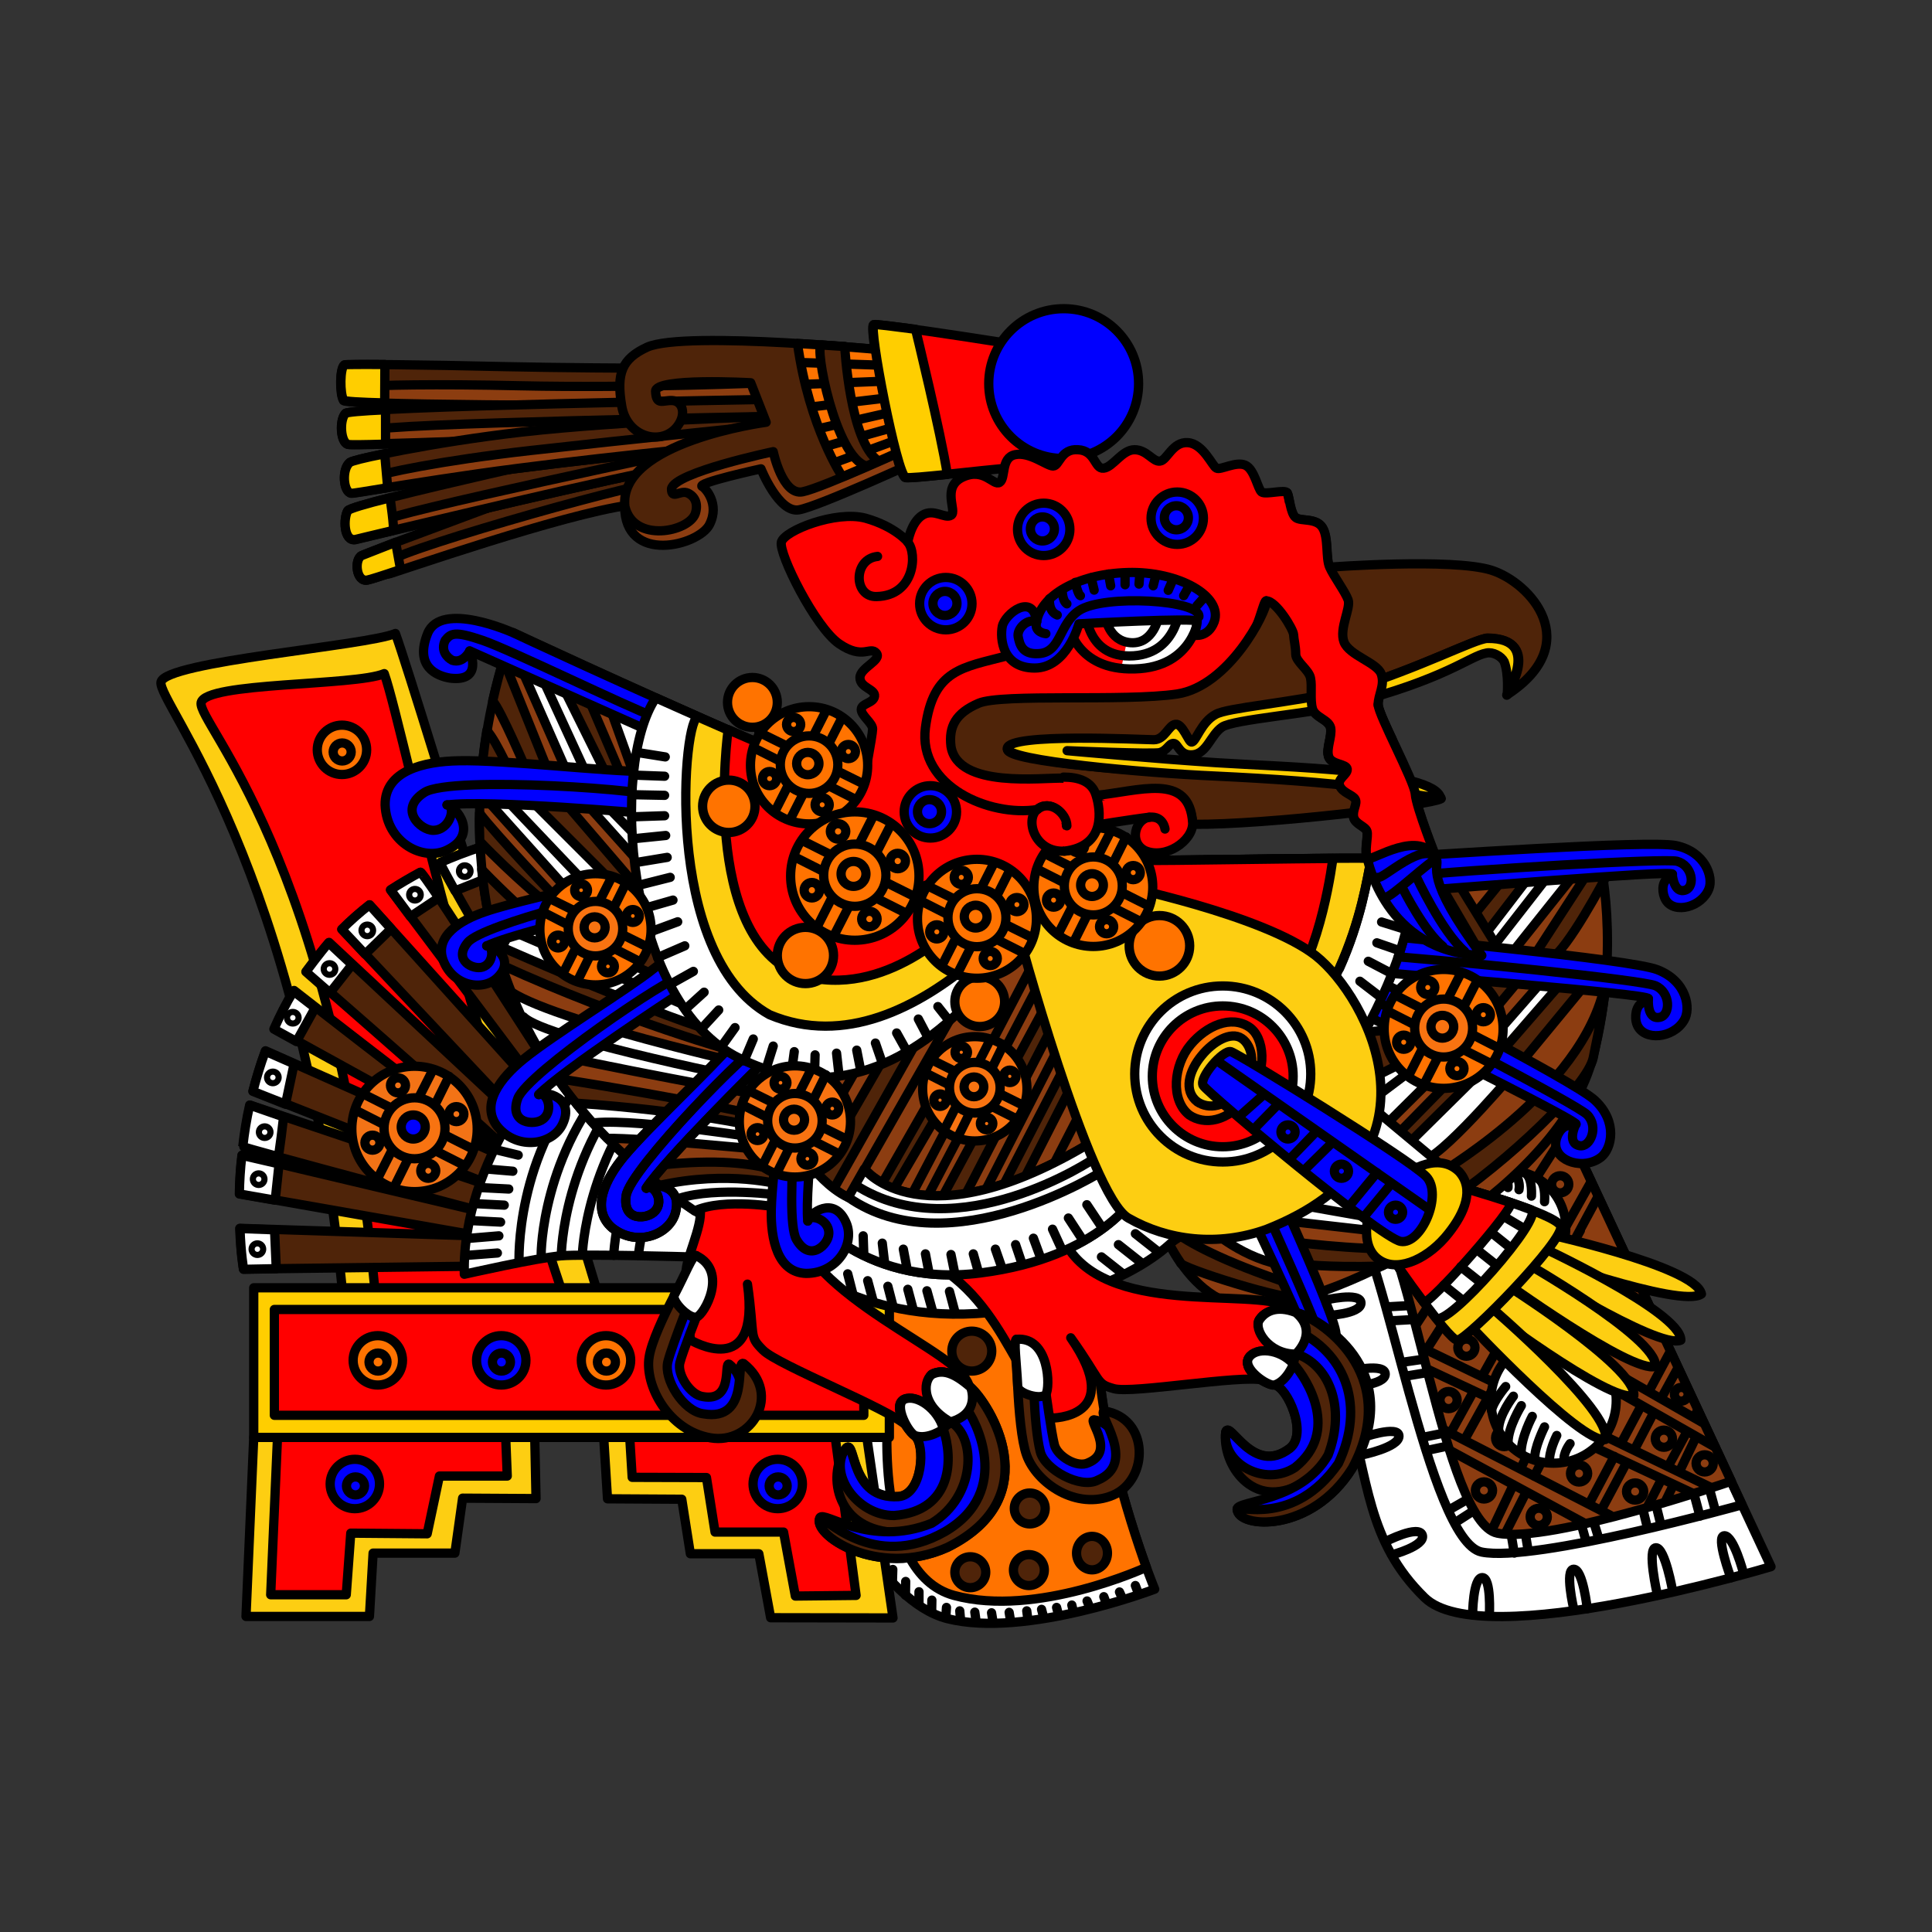 <svg version="1.1" id="Calque_1" xmlns="http://www.w3.org/2000/svg" x="0" y="0" viewBox="0 0 900 900" style="enable-background:new 0 0 900 900" xml:space="preserve"><rect x="0" y="0" width="900" height="900" fill="#333333" stroke="none"/><style>.st0,.st1,.st10,.st11,.st12,.st2,.st3,.st4,.st5,.st6,.st7,.st8,.st9{fill:#fff;stroke:#000;stroke-width:4.313;stroke-linecap:round;stroke-linejoin:round}.st1,.st10,.st11,.st12,.st2,.st3,.st4,.st5,.st6,.st7,.st8,.st9{fill:#ff7300}.st10,.st11,.st12,.st2,.st3,.st4,.st5,.st6,.st7,.st8,.st9{fill:#4f2409}.st10,.st11,.st12,.st3,.st4,.st5,.st6,.st7,.st8,.st9{fill:none}.st10,.st11,.st12,.st4,.st5,.st6,.st7,.st8,.st9{fill:#fdce12}.st10,.st11,.st12,.st5,.st6,.st7,.st8,.st9{fill:red}.st10,.st11,.st12,.st6,.st7,.st8,.st9{fill:#ffce00}.st10,.st11,.st12,.st7,.st8,.st9{fill:#00f}.st10,.st11,.st12,.st8,.st9{fill:none;stroke-width:2.875}.st10,.st11,.st12,.st9{stroke:#ff5b00;stroke-width:1.438}.st10,.st11,.st12{fill:#8c3d11;stroke:#000;stroke-width:4.313}.st11,.st12{fill:#8c3d10}.st12{fill:#4f240a}.st13{fill:#fff}.st14{fill:red}.st15{fill:#00f}.st16{fill:#f87311;stroke:#000;stroke-width:4.313;stroke-linecap:round;stroke-linejoin:round}</style><path class="st0" d="M511.3 613.1c-3.3 54.3 26.6 127.2 26.6 127.2s-60.2 23-96.7 13.7c-31.6-8.2-55.3-63.3-55.3-63.3l-8.6-78.3 35.7-39.2 79.5 23.4c-.3 0 20.1-6.8 18.8 16.5z"/><path class="st1" d="M511.3 613.1c-2.4 42 14.8 95 22.7 117 0 0-51 23.6-89.6 13.1-38.5-10.5-30.6-88.4-30.6-88.4l-36.7-42.4 35.7-39.2 79.5 23.4c-.1 0 20.3-6.8 19 16.5z"/><circle class="st2" cx="452.7" cy="629.4" r="9.3"/><circle class="st2" cx="479.7" cy="702.7" r="7.2"/><circle class="st2" cx="479.3" cy="731.4" r="7.2"/><circle class="st2" cx="452" cy="732.4" r="7.2"/><ellipse class="st2" cx="508.7" cy="723.5" rx="7.2" ry="7.8"/><path class="st3" d="m528.9 738.6 1.5 3.9M521.5 741.6l1.3 2.9M514.2 743.8l.9 2.4M506.4 745.8l1 2.4M499.3 747.7l.5 2.1M492.2 748.8l.6 2.3M485.2 749.7l.7 2.7M478.3 750.4l.4 3M470.1 751.1l.5 3M461.9 751.3l.6 3.6M454.1 751l.6 4.2M447.1 750.4l.4 4.5M440.9 748.8l-.3 4.6M434.1 745.4l-.1 5.6M428.1 741.5v5.9M421.9 736.7l-.1 6.4M415.9 731.1l-.2 6.4"/><path class="st4" d="M75 317.7c-1.9 9.6 65.1 84.4 84.8 286.5 0 146.2 119.3.4 119.3.4s-84.8-281.8-94.9-309.5c-13.7 5.8-107.1 13-109.2 22.6z"/><path class="st5" d="M93.7 327.3c-1.9 9.6 61.4 70.9 80.9 273.1 1 41.7 88.7 5.8 88.7 5.8s-26.9-79.8-47.9-153.4c-18.8-66-31.6-125.8-36.4-139-13.8 5.8-83.3 3.9-85.3 13.5z"/><circle class="st1" cx="159.3" cy="349.3" r="11.5"/><circle class="st3" cx="159.4" cy="350.3" r="4.2"/><path class="st4" d="m403.8 669.6-137.3-26.3-148.3 26.3-3.6 83.4h57.5l1.7-29.5h38.1l3.6-25.6 34.2.2-.7-33.5 31.9-.4 2.1 34 34.6.2 4 25.4h31.9l5.5 29.8 57 .1z"/><path class="st5" d="m387 653.8-109-20.6-148.3 26.4-3.6 83.3h35.2l2.1-28.7 35.6.3 5.7-26.9h31.6l-1.4-35.2 57.5 1.7 2.1 34.1 34.6.1 4 25.4H365l5.5 29.8 28.3-.3z"/><path class="st6" d="M118.2 599.9h296.1v69.7H118.2z"/><path class="st5" d="M127.8 610h274.6v49.3H127.8z"/><circle class="st7" cx="165.3" cy="691.3" r="11.5"/><circle class="st3" cx="165.6" cy="692.2" r="4.2"/><circle class="st7" cx="362.3" cy="691.3" r="11.5"/><circle class="st3" cx="362.5" cy="692.2" r="4.2"/><circle class="st7" cx="233.5" cy="633.7" r="11.5"/><circle class="st3" cx="233.6" cy="634.5" r="4.2"/><circle class="st1" cx="176" cy="633.7" r="11.5"/><circle class="st3" cx="176.1" cy="634.5" r="4.2"/><circle class="st1" cx="282.3" cy="633.7" r="11.5"/><circle class="st3" cx="282.5" cy="634.5" r="4.2"/><path class="st2" d="m223.4 589.8-110 1.4s-1.3-7.2-1.7-19l112 3.6-112.1-19.7c.1-5.6.4-11.6 1.2-18L230.7 566s-117.6-31.1-117.4-31.9c.7-6.2 1.7-12.7 3.2-19.3l122.6 41.3-121.2-47.9c1.6-6.2 3.5-12.5 5.8-18.7l119.3 53-115.1-63.4c2.6-5.9 5.6-11.9 9.1-17.7 0 0 101.9 79.5 102.9 77.9.9-1.4-97.2-86.8-97.2-86.8s6.8-9.2 10.6-13.5l97.3 90.9-91.3-97c4-4 8.3-7.8 12.9-11.4l89.7 99.6L182 414.6c4.5-2.9 9.1-5.6 13.9-8.2 1.6-.9 76.6 118.7 78.3 117.9 1.4-.7-70.4-121.8-69-122.5 5.9-2.6 12.2-5 18.8-7.2 61.1-19.8 56.8 144.5 56.8 144.5l-57.4 50.7z"/><path class="st0" d="M228.6 408.4 212 415c-4.5-8.1-7.2-13.1-6.9-13.2 5.9-2.6 12.2-5 18.8-7.2l4.7 13.8zM191.2 427l-9.3-12.5c4.5-2.9 9.1-5.6 13.9-8.2.3-.1 3.6 4.5 8.6 11.9l-13.2 8.8zM170.1 444.5l-10.9-11.6c4-4 8.3-7.8 12.9-11.4l10.1 11.2-12.1 11.8zM153.7 462.5c-6.9-6-11.2-9.8-11.2-9.8s6.8-9.2 10.6-13.5l10.9 10.2-10.3 13.1zM138.1 485.2l-10.5-5.8c2.6-5.9 5.6-11.9 9.1-17.7 0 0 3.9 3 10.1 7.8l-8.7 15.7zM133 514.4l-15.2-6c1.6-6.2 3.5-12.5 5.8-18.7l13.4 5.9-4 18.8zM129.5 538.8c-9.9-2.7-16.5-4.6-16.4-4.7.7-6.2 1.7-12.7 3.2-19.3l15.8 5.5s-2.1 18.6-2.6 18.5zM128.2 559.1l-16.7-2.9c.1-5.6.4-11.6 1.2-18l17.3 4-1.8 16.9zM128.7 591l-15.2.3s-1.3-7.2-1.7-19l16.1.6.8 18.1z"/><circle class="st8" cx="216.5" cy="405.8" r="2.7"/><circle class="st8" cx="193.3" cy="416.8" r="2.7"/><circle class="st8" cx="171.1" cy="433.4" r="2.7"/><circle class="st8" cx="153.5" cy="451.4" r="2.7"/><circle class="st8" cx="136.4" cy="474.1" r="2.7"/><circle class="st8" cx="127.1" cy="501.9" r="2.7"/><circle class="st8" cx="123.3" cy="527.4" r="2.7"/><circle class="st8" cx="120.5" cy="549.3" r="2.7"/><circle class="st8" cx="119.9" cy="581.9" r="2.7"/><path class="st0" d="M724.8 515.1 825 729.8s-134.7 40.7-161.4 14.4c-26.9-26.3-25.9-54.6-36.9-92.4-9.8-33.4-25.4-58.9-25.4-58.9l94.9-82.4 28.6 4.6z"/><path class="st3" d="M724.8 515.1 811.5 701s-96.6 27-121.3 22-45.6-141.9-60.1-155.4c-14.7-13.5 66-57.4 66-57.4l28.7 4.9zM791.9 706.3l-2.7-10.1M799.1 703.8l-2.7-10M773.7 710.3l-2.2-8.9M767.5 712l-2.2-9M744.9 717.1l-2.4-7.8M738.9 718.2l-2.2-7.9M711.9 722.5l-1.3-7.9M705.4 723.5 704 715M677.7 709.4l8.7-5.6M674.8 703.5l8.7-5M664.6 675.7l9.9-2.1M662.6 669.6l10-2M652.6 634.7l11.1-1.6M655.2 641l9.7-1.6M647.6 615.3l10.8-.6M645.7 608.8l10.8-.6M616.6 605.8s17.4-4.3 17.4 1.2c0 5.3-16.7 5.9-16.7 5.9M627.9 638.9s17.4-4.3 17.4 1.2c0 5.3-16.7 5.9-16.7 5.9M634 669.9s17.7-6.3 17.7-.9c0 5.3-17.4 8.8-17.4 8.8M645.3 718.2s15.8-8.2 17.3-3c1.4 5-14.2 9.1-14.2 9.1M686 752.3s.1-17.4 4.5-17.4c4.3 0 3.3 17.7 3.3 17.7M733.1 749.5s-4.3-18.5 0-18.5 6.3 18.4 6.3 18.4M772 742.6s-4.9-21.6-.6-21.6 7.8 20.3 7.8 20.3M806.3 735s-7.3-19.6-3-19.6 8.8 17.1 8.8 17.1"/><path class="st10" d="M724.8 515.1 806.5 690s-84.2 29.2-109 24.2c-24.7-5-40.3-136.6-58.7-152.8-4.2-3.7-9.3-3.7-2.2-10.8 18.1-17.7 59.5-40.3 59.5-40.3l28.7 4.8z"/><circle class="st3" cx="726.8" cy="551.7" r="4"/><circle class="st3" cx="683.1" cy="627.8" r="4"/><circle class="st3" cx="674.8" cy="652.2" r="4"/><circle class="st3" cx="700.7" cy="669.9" r="4"/><circle class="st3" cx="691.3" cy="694.3" r="4"/><circle class="st3" cx="716.8" cy="706.6" r="4"/><circle class="st3" cx="735.6" cy="686.4" r="4"/><circle class="st3" cx="761.7" cy="694.8" r="4"/><circle class="st3" cx="775.1" cy="670.2" r="4"/><circle class="st3" cx="794.1" cy="681.7" r="4"/><circle class="st3" cx="783.2" cy="649.5" r="3.2"/><path class="st3" d="m672.6 666 77.4 39.8M675.5 675.7l61.8 33.4M665.4 638l122.9 57.5M662.6 627.9l134.4 65M799.1 674.2l-126.5-71.9M793.8 663.1l-112.6-64.6M664.7 628.5l65.1-101.9M690.3 641.3l50.6-90.3M675.9 667.2l10.5-19M731.6 581.2l12.6-23.4M768.1 648.2l9.9-18.5M755.1 672.5l9.5-17.8M740.2 700.7l11.8-22.3M773.8 651.5l7.8-14.2M761.5 675.1l8.9-17.1M745.8 703.7l11.9-22.3M708.4 684.1l28.5-59.9M695.2 712.3l9.8-20.7M714.7 687.7l25.5-50.4M701.4 714l9.5-18.8M682.3 670.6l53.9-97.4M659.7 617.1l65.1-99.6M789.1 660.3l1.7-3.3M777.1 683.1l8.4-15.5M767.8 701.2l6.3-12.3M782.4 685.4l7.8-16.2M775.8 699.4l3.8-7.8"/><circle class="st0" cx="723.7" cy="652.4" r="29.2"/><path class="st0" d="M701.4 645.9s-5.8 6.9-6.6 11.2M705 650.4s-6.9 8.8-6.9 15.7M702.5 671.8c.1-7.2 6.2-17 6.2-17M708.6 676.8c0-7.3 5.2-17 5.2-17M715 679.8c-.6-4.9 4.5-15.1 4.5-15.1M721.9 681.4c-.7-4.9 3.3-12.7 3.3-12.7M728.7 680.8c-.9-3.6 2.7-8.3 2.7-8.3"/><circle class="st0" cx="702.8" cy="571.9" r="26.6"/><path class="st0" d="M693.5 547.1s3 2.9 3.6 6.2M699.9 545.4s2.9 3.7 2.6 7.8M705.7 546.1s2.7 4.2 1.9 8.1M711.1 547c2.9 2.6 2.3 10.2 2.3 10.2M717.6 550c2.6 2.7 1.9 9.8 1.9 9.8"/><path class="st10" d="M538.5 565s14.4 47.6 49.3 43.6c46-5.3 139-57.5 154.2-116 13.4-51.2 2.9-93.9 2.9-93.9l-150.4 16.8-56 149.5z"/><path class="st2" d="M604.8 588.7s12.2 1.9 38.8 1.1c4.9-2.4 9.9-5.2 14.8-7.9-30.3.4-57.6-3.6-57.6-3.6l4 10.4zM670.9 562.1c32.2-21.3 68.7-56.5 71.3-69.4 2.9-14.2 5.6-27.3 6.3-39.4-6 51.8-77.2 92-74.3 91.3 2.9-.8-6.9 10.2-3.3 17.5z"/><path class="st0" d="m691.3 488.1 30.2-34.5 12.2 3.3-33 40.9z"/><path class="st2" d="m708.6 495 33-40-10.3-1.7-32.4 37.3zM709 455l-16.5 19.8-9.8-8.6 5.7-16.5h20.2z"/><path class="st0" d="m643.6 525.9 27.3-27.1-17.3-12.2-25.5 15.8 5.7 19.4z"/><path class="st3" d="m628.5 520.4 33.8-25.4"/><path class="st2" d="m636.4 503.6 23.7-11.9-6.9-21.9-28.3 12.2z"/><path class="st0" d="m631.4 481.3 36.9-3.6-7.2-34.5-27.6 1-9 32.1z"/><path class="st2" d="m651.1 528.3 36.4-37.1 11.9 5.5s-35.7 34.5-43.6 35.9c-4 .7-4.7-4.3-4.7-4.3z"/><path class="st0" d="M664 540.2c11.2-4.7 43.8-43.6 43.8-43.6l-12.9-2.2-43.6 43.1c.2.2 1.6 7.3 12.7 2.7zM597.9 568.6l47.4 5.4-10.3-30.6-27.4 3.6z"/><path class="st3" d="m605.8 561.4 36.3 6.4"/><path class="st2" d="M538.5 565s3.6 11.9 11.5 23.3c-1 1.9 49.9 18.3 56.8 16.2 2.3-.7 4.7-1.4 7.2-2.3-72.2-22.1-75.5-37.2-75.5-37.2z"/><path class="st0" d="M563.8 572.6s15.8 14.4 35.7 17c19.8 2.6-10.8-29.5-10.8-29.5l-23.4 4.7-1.5 7.8zM701.4 447.5l35.9-45-29.7 2.9-24.9 29.5z"/><path class="st3" d="m692 445.6 32.4-41.6"/><path class="st2" d="m691.3 436 23.7-30.9-12.5 1.7L682 432zM715.5 443.9l25.6-39.5 6.9 4.3s-18 34.2-25.6 37.8-6.9-2.6-6.9-2.6z"/><path class="st0" d="m642.9 426.2 11 17 24.5 7.5-2.5-29.8-13.6-17.2-21.3 10.8z"/><path class="st2" d="m655.8 416.9 18 27.7 27.6 2.9-25.2-41-26.6 4.4z"/><path class="st3" d="m682.4 447.5-25.6-42.8"/><path class="st0" d="m637.8 514.7 39.6 33-20.6 16.5-33.1-38z"/><path class="st3" d="m667.3 405.8 24.4 41.7"/><path class="st0" d="m320.9 585.5 13.7-22.3-75.9-70.9s-43.8 47.2-42.4 101.3c0 0 33.5-7.6 45-8.6 11.4-.9 59.6.5 59.6.5z"/><path class="st3" d="M241.8 588s-2.2-50.3 33.5-89.1M252.1 584.1s0-46.7 35.7-85.5M261.5 584.1s.7-46.7 36.4-85.5M271.3 584.1s1.4-45.7 37.1-84.5M285.9 584.8s1.4-46.7 37.1-85.5M297.4 584.8s4-45.7 39.5-84.5M230.6 535.5l10.8 2.6M227 544.6l11.9 1M223.4 553.2l13.6.7M221.2 560.7l13.7.7M219.5 568.6l13.7.7M218.1 576.9l14.3-1.2M217.4 584.8l14.3-1.1"/><path class="st10" d="M496.8 400.1c21.6 2.4 158.6-2.4 159.6 1C672.6 457.1 550 658 388.6 598c-236.8-96.3-149.5-303.3-149.5-303.3s210.7 98.8 257.7 105.4z"/><path class="st0" d="M371.2 588.7s39.1 34.6 108.2 19.8c63.7-13.7 75.5-41 75.5-41l-35.2-59.7L366.4 523l-23.7 56.1 28.5 9.6z"/><path class="st5" d="M326.2 563.5c1 8.1-6.9 22.9-6.6 29.5 1 20.8 2 31.2 2 31.2s32.8 19.7 26.6-26c3.6 25.4.4 23.9 7.3 30.8 6.9 6.9 58.4 27.2 66.8 35.1 8.5 7.8 38.5-5.3 27.5-21.9-11.1-16.5-83.4-43.1-82.5-83.1-5.5-17.1-42.6-6.1-41.1 4.4z"/><path class="st7" d="M323.6 599.3s-14.7 25.4-16.1 34.2c-1.3 8.8 9.9 25.9 22.4 28 12.5 2.2 21.4-16.8 9.8-26-2.7-1.3 2.2 17.7-12.2 15.1-6-.7-12.1-10.5-10.8-15.7 1.3-5.2 8.6-23.7 8.6-23.7l-1.7-11.9z"/><path class="st2" d="M324.3 584.9s-19.8 33.6-21.9 47.2c-2.2 13.5 9.2 34.4 28.6 37.7 19.3 3.3 33.4-20.4 15.4-34.6-4.2-2 3.5 27.3-18.8 23.4-9.3-1.2-18.5-16.1-16.5-24.2 2-8.1 13.4-36.5 13.4-36.5l-.2-13zM421.3 651.8c5.5-2.4 12.7 21.4 18.1 13.9 8.2-11.1 20.3 11.5 15 28.5-3.6 11.5-20.6 21.9-38.8 19.6-27.3-2.2-30-28.2-21.3-39.4 4.5-3.7 1.6 24.2 24.3 22.7 11.4-.9 12.7-24.6 7.6-28.3-4.9-3.8-10.3-14.6-4.9-17z"/><path class="st7" d="M421.3 651.8c5.5-2.4 15 4.6 18.1 13.9 4.6 13.4 4.7 38.1-22.9 40.3-17.7 0-31.1-20.3-22.3-31.5 4.5-3.7 1.6 24.2 24.3 22.7 11.4-.9 12.7-24.6 7.6-28.3-4.8-3.9-10.2-14.7-4.8-17.1z"/><path class="st7" d="M452.2 646.3c8.3 7.3 36.7 50.9-10.8 74.5-32.8 14.8-63.1-6-59.4-13.8 1.6-3.5 23.3 14.1 52 2.6 20.6-12.5 21-40.1 8.8-47.3-12.1-7.2-12.4-20.6-8.1-22.4 4.3-1.8 9.2-.9 17.5 6.4z"/><path class="st2" d="M452.2 646.3c8.3 7.3 36.7 50.9-10.8 74.5-32.8 14.8-63.8-6.3-59.4-13.8.9-1.4 24.7 25.6 58.2 6.5 32.1-18.7 13.9-52.8 9.6-57.8-9.1-10.8-19.6-13.9-15.2-15.8 4.4-1.8 9.3-.9 17.6 6.4z"/><path class="st0" d="M442.8 662.4c-14.8-8.3-12.4-20.6-8.1-22.4s9.2-1 17.5 6.3c0 0 4.9 12-9.4 16.1z"/><path class="st0" d="M426.4 668.8c-3-1-10.5-14.5-5-17 5.5-2.4 15.5 4.3 18.1 13.9 0 0-7.1 5.1-13.1 3.1zM324.3 584.9c-1.6-.4-4.9 8.3-10.2 18.4-1.4 2.7 7 11.4 10.5 10.2 3.4-1.1 14.9-21.2-.3-28.6zM372.6 561.4s27.3 38.8 84.1 31.6c56.8-7.2 73-37.1 73-37.1l-10.8-112.6S466 405.2 465 405.5s-90 43-90 43l-2.4 112.9z"/><path class="st3" d="m383.7 560.7-.3 12.2M390.6 568.3l.3 10.3"/><path class="st10" d="M379.1 544.6s7.2 9.1 16.2 13.4l7.6-13.4s27 35.2 106.1-12.7c78.6-47.6-29.9-127.7-29.9-127.7l-81.2 29.5-30.8 66.6 12 44.3z"/><path class="st3" d="m374.8 540.5 40.5-71.1M402.8 544.6l42.7-74.8"/><path class="st2" d="m387 556.3 42.7-75.7-7.5-5.8-42.4 73.3zM409.3 554.2l39.8-69.7 6.5 2.5-41.3 70.5zM438.3 558.9l50-92.7 2.9 10.1-43.8 84.8zM466 554.9l31.2-60.4 3.3 8.7-27 52.9z"/><path class="st3" d="m489 546 16.1-31.3M459.6 553.5l36.6-71.5M431.5 558.5 484 458.3M424.6 556.8l55.8-106.4"/><path class="st0" d="M530.7 556.3s56.8-72-22-24.4c-79.1 47.9-106.1 12.7-106.1 12.7l-7.5 13.2c-9.1-4.3-16.2-13.4-16.2-13.4l-14.4 7.6-1.2 19.4"/><path class="st3" d="M513.5 545.6s-71.2 45-118.3 12.2"/><path class="st2" d="M245.7 425.5s-5.8 9.1-16.1 9.8c-2.6-10.4-4.2-20.4-5.2-30.3 11.2 11.6 21.3 20.5 21.3 20.5zM254.3 420.5s-15.1-12.2-30.8-28.6c-.1-4.5-.3-8.9-.1-13.1 7.6 10.1 36.4 40.3 36.4 40.3l-5.5 1.4zM239.6 364.1s-9.8-1.4-16 6c.6-10.8 1.7-20.8 3.2-29.8 4.9 5.4 12.8 23.8 12.8 23.8zM245.7 359.8s-12.7-29.9-16.2-33.2c1.7-7.6 3.5-14.2 5-19.3l24 59.7-12.8-7.2zM291 364.9l-20.2-47.2-13.2-.3 25.2 51.1zM261.5 372l40.2 46.8-19.4 3.6-39.1-48.2z"/><path class="st2" d="M344.6 490.6s-53.6-14.8-111-41.1c-2.3-7.2-4.2-14.4-5.6-21.4 58.1-7.5 97.6 16.5 97.6 16.5l19 46zM352.8 533.3s-40.3-11.9-81.1-15.2c-4.3-5.2-8.3-10.4-12.1-15.7 64 10.1 92.7 17 92.7 17l.5 13.9zM365 557.8s-22.7-9.8-51.2-.6c-5.8-4.3-11.2-8.6-16.4-13.1 57.1-8.6 74 5.8 74 5.8l-6.4 7.9z"/><path class="st0" d="M363.3 562.5s-25.9-4.7-39.7 1.6c-5.8-3.9-11.2-7.9-16.4-11.9 32.3-7.2 56.5-.3 56.5-.3l-.4 10.6z"/><path class="st3" d="M316.5 558.2c17.3-5.5 47.2-1.4 47.2-1.4"/><path class="st0" d="M354.6 535.5s-56.8-5.5-71.7-5.2c-5.3-5.3-10.1-10.9-14.5-16.4 52.9 3.6 83.4 10.8 83.4 10.8l2.8 10.8zM354.9 510.3s-79.1-14.4-103.4-20.6c-5.5-9.2-9.9-18.4-13.5-27.7 23.9 15.5 129.1 38.2 129.1 38.2l-12.2 10.1zM243.9 313.8l22.6 51.3 18.7 1.2-26.6-53.6zM229.1 375.2l37.8 42.1 17.3-7.6-38.8-38.8z"/><path class="st3" d="m234.6 371.3 43.1 45.3"/><path class="st0" d="M233.9 441.3s77.3 34.2 104.2 40.7c26.9 6.5-6.2-15.5-6.2-15.5l-90.1-41-7.9 15.8z"/><path class="st3" d="m235.3 432.4 102.4 43.9"/><path class="st0" d="M243.9 473.7c10.8 10.8 112.8 30.6 112.8 30.6M358.5 530.9s-60.1-9.8-81.2-7.9"/><path class="st3" d="m250.7 311.7 25.9 56.3"/><path class="st0" d="m282.8 326 14.3 39.9 13.7-26.2-20.9-15.1z"/><path class="st0" d="m272.3 373.5 31.6 35.2.7-43.1-24.4-1.2z"/><path class="st3" d="m271.5 364.1 31 31.7"/><path class="st2" d="M352.5 171.5c-.9 0-62.5.4-116.9-.7-38.5-.9-74.2-1.3-75.2-.7-2.2 1.4-2.2 13.7-.4 16.5 1.7 2.9 203.1 2.6 203.1 2.6l-10.6-17.7z"/><path class="st11" d="M356.7 178.3s-60.2 2.6-114.6 1.4c-38.5-.9-69.1-.3-70.2.4-2.2 1.4-5.3 7.3 4.6 7.6 48.4 1.6 186.6 1.3 186.6 1.3l-6.4-10.7z"/><path class="st12" d="M168.5 258.8c3.6-1.9 103.9-38.8 103.9-38.8l39.5-1.2s-7.6 5.8-8.6 15.5c-24.9-1.4-126.5 34.9-132 35.9-5.4 1.1-6.4-9.6-2.8-11.4z"/><path class="st11" d="M181.4 261.4c7.9-6.5 127.5-40.1 124.9-35.9-1.4 2.4-2.7 5.5-3.2 9.1-20.6-1.2-93.4 23.4-121.3 32.6-5.7 1.6-3.5-3.4-.4-5.8z"/><path class="st2" d="M160.9 192.6c2.9-3.3 194.5-6.5 194.5-6.5l3.9 13.7s-194.1 8.3-197.4 7.2c-3.3-1.1-3.9-11.1-1-14.4z"/><path class="st11" d="M173.1 200.5c2.9-3.3 184.4-6.5 184.4-6.5l1.9 5.8s-141.2 6-184.7 7c-7.7.4-4.5-2.9-1.6-6.3z"/><path class="st12" d="M162 237.9c2.2-3.6 129.4-31.3 129.4-31.3l30.6-.7s15.1 6.2 5 9.8c-14.1-.4-156 34.5-161.4 35.7-5.5 1-5.7-9.9-3.6-13.5z"/><path class="st11" d="M177.4 243c2.2-3.6 149.5-34.5 149.5-34.5 3.3 2.2 5.9 5 0 7.2-11.6-.3-110.8 23.6-147.8 32.3-7.6 1.9-3.9-1.4-1.7-5z"/><path class="st12" d="M163 215.4c1.9-1.4 38.2-9.3 79.8-14.1 48.9-5.5 114.7-7.2 114.7-7.2l-7.9 12.2s-57.5 5.3-108.5 11.9c-39.7 5-75.5 11.6-77.3 11.5-3.9-.4-4.7-11.2-.8-14.3z"/><path class="st11" d="M174.9 222.1c1.9-1.4 30.3-7.5 71.9-12.2 48.9-5.5 101.2-10.8 101.2-10.8l1.6 7.2s-57.5 5.3-108.5 11.9c-25.7 3.3-49.7 7.2-64.1 9.5-7.8 1.2-6.1-2.3-2.1-5.6z"/><path class="st10" d="M291 235.8c0 27.3 34.5 18.4 39.5 8.6s-2.2-17.3-3.3-17.7c-3.6-1.6 27.3-8.3 27.3-8.3s8.3 20.8 17.7 19.1 55.1-22.7 55.1-22.7l-9.3-27.7-88.8 21.4-28.8 19.4-9.4 7.9z"/><path class="st2" d="M417.2 163.6s-97.8-9.8-115.7-1.9c-11.9 5.5-14.4 12.2-11.9 27.3 2.4 15.1 19.4 19.1 26.3 9.1 3.9-5.6 1.9-11.2-2.6-11.5-4.5-.3-7.6 2.6-7.9-4.3-.4-6.5 44.3-4 44.3-4l7.2 18.4s-69 9.1-65.8 39.2c4 17.3 29.9 11.9 32.8 3.3 1.4-4.3 0-7.9-3.5-9.5-3.6-1.6-7.6 3.3-7.6-2 1.2-7.6 47.4-17.3 47.4-17.3s4.3 20.6 13.7 18.7c9.3-1.9 52.2-21.6 52.2-21.6l-8.9-43.9z"/><path class="st6" d="M179.3 169.8c-11.2-.1-18.4 0-18.8.1-2.2 1.4-2.2 13.7-.4 16.5.3.6 7.6 1 19.1 1.3l.1-17.9zM160.9 192.6c.6-.6 7.6-1.2 18.7-1.7v16c-10.5.3-17 .4-17.5.1-3.4-1-4.1-11.1-1.2-14.4zM163 215.4c.7-.6 6.8-2.2 16.2-4l1.4 15.8c-9.9 1.6-16.2 2.7-17 2.6-3.7-.5-4.5-11.3-.6-14.4zM162 237.9c.6-.9 8.2-3.2 19.7-6 0 0 2.2 15 1.4 15.2-9.9 2.4-16.5 3.9-17.5 4.2-5.5 1-5.7-9.8-3.6-13.4zM168.5 258.8c.9-.4 7-2.7 15.8-6.2l2.3 12.7c-8.5 2.9-14.2 4.7-15.4 4.9-5.3 1.2-6.3-9.6-2.7-11.4z"/><path class="st5" d="M485.7 162.5s-76.2-12.2-78.8-11.2c-2.6 1 10.8 70.2 14.8 71.2s66.1-7.9 76.2-5.5c10.1 2.4-12.2-54.5-12.2-54.5z"/><path class="st1" d="M371.5 160c24.4 1.4 45.7 3.6 45.7 3.6l8.6 43.8s-18.5 8.5-33.4 14.7c0 0-15.5-23-20.9-62.1z"/><path class="st3" d="m374 168.9 44.6 1.5M375.8 179l43.1-1.7M378.4 189.5l43.1-5.1M382.2 199.5l39.6-9M385.5 207.7l38.1-10.7M389.1 215.4l34.8-12.7"/><path class="st2" d="M382.7 160.7c3.7.3 10.8.7 10.8.7s2.4 44.4 15.7 53.3c-1.7.7-3.6 1.6-5.5 2.4-14.6-3.9-24.6-56.7-21-56.4z"/><path class="st6" d="M426.5 153.4c-10.6-1.4-18.7-2.4-19.4-2.2-2.6 1.2 10.8 70.2 14.8 71.2 1.3.4 9.2-.4 19.4-1.4-3-19.3-14.8-67.6-14.8-67.6z"/><circle class="st7" cx="495.5" cy="178.7" r="34.9"/><path class="st5" d="M438.3 590.8c17.7 11.2 27.6 29.5 35.2 42.8 10.5 18.3 16.2 27 16.2 27s35.2.4 9.1-37.4c14.8 20.8 11.5 21.3 20.1 23.7 8.6 2.4 58.9-6.5 69.4-4 10.5 2.4 28-25.2 11.5-34.2-16.5-9.1-86.3 5.5-104.2-30.9-16-.9-31.9 6.9-57.3 13z"/><path class="st7" d="M479.7 637.3s.1 30.6 3.3 39.2c3 8.6 20 18 30.9 13.4 10.9-4.6 9.1-26.5-4.3-28.5-2.7.3 10.1 14.7-2.6 20-5.2 2.6-14.4-3-15.8-8.3-1.4-5.3-4.2-25.9-4.2-25.9l-7.3-9.9z"/><path class="st2" d="M473.5 623.9s0 40.7 4.7 53.9c4.7 13.2 23.4 25.9 40.3 18.7 16.8-7.2 17-35.9-4-39.2-4.3.4 16.2 24.2-3.3 32.3-7.9 4-24.6-5-26.6-13.4-3.3-12.9-3.3-42.1-3.3-42.1l-7.8-10.2z"/><path class="st0" d="M473.5 623.9c-1.4.4 0 10.1.6 22 .1 3.2 10.9 6.5 13.1 3.6 2.1-2.9 1.8-27-13.7-25.6z"/><path class="st13" d="M428.2 582.6s-13.9-6.2-27.9 1.1c13.7 7 32.3 12.1 56.4 9.1 56.8-7.2 73-37.1 73-37.1l-101.5 26.9z"/><path class="st3" d="M372.6 561.4s27.3 38.8 84.1 31.6c56.8-7.2 73-37.1 73-37.1M402.1 575.7l.3 8.7M411 579.1l1.1 9.3M420.8 581.9l1.7 8.9M431.1 584.1l1.7 8.9M443 584.4l1.8 8.9M453.4 584.1l2.4 8.5M463.7 581.9l3.1 8.9M473.1 579.8l3 8.9M481.4 576.8l3.2 8.7M490.3 572.6l4.4 9.6M504.1 577.2l-6.4-9.8M513.3 571.7l-7-10.5"/><path class="st3" d="M398.5 552c47.6 30.6 111.1-12.2 111.1-12.2"/><path class="st7" d="M622.9 433.7c30.8 3.2 136.4 13.1 149.1 18 13.9 5.3 15.8 18.3 12.5 23.6-5 8.5-18.8 9.8-21.9 2-1.4-3.6-.4-8.9 2.4-10.1 2.9-1.2 2.6-1 2.9-2 .6-2.2-114.7-11.2-132.7-12.9 1.8-3.6 2.3-16.7-12.3-18.6z"/><path class="st3" d="M767.9 465.3s-.9 9.9 5.3 8.6c5-1 5.2-11.5-2-14.7-5.6-2.6-95.3-11.9-140.6-15.1"/><path class="st7" d="M611.1 440.6c27.3 14.4 121.9 62.7 131.8 71.9 10.9 10.1 7.9 22.7 2.9 26.6-7.8 6-21.1 2.2-21.1-6.2 0-3.9 2.9-8.5 6-8.5s2.9 0 3.5-.7c1.3-1.7-102.5-52.9-118.5-61.1 2.9-2.9 8.3-14.9-4.6-22z"/><path class="st3" d="M734.1 523.6s-4.5 8.9 1.7 10.1c5 1 9.1-8.8 3.6-14.4-4.3-4.5-84.1-46.4-125.1-66"/><path class="st7" d="M562.5 482.3c12.8 28.2 57.5 124.5 59.7 137.9 2.4 14.7-7.8 22.9-14.1 22.7-9.8 0-18-11.4-12.8-17.8 2.3-3 7.5-4.9 9.9-3 2.4 1.9 2.2 1.7 3.2 1.4 2.2-.6-48.2-104.7-55.8-121 4-.4 15.7-6.7 9.9-20.2z"/><path class="st3" d="M608.2 623.5s-8.9 4.2-4.9 8.9c3.5 3.9 12.5-1.3 11.6-9.1-.6-6-37.8-88.4-57.8-128.9"/><path class="st0" d="M496.8 400.1c21.6 2.4 158.6-2.4 159.6 1 9.3 32.3-27.5 112.8-91.3 163.6-46.9 37.4-68.3-164.6-68.3-164.6z"/><path class="st4" d="M496.8 400.1c16.8 1.9 104.2-.6 142-.3-4 19.8-11.2 75.8-75.2 126.6-46.7 37.4-66.8-126.3-66.8-126.3z"/><path class="st3" d="m633.5 457.1 9.4 7.2M637.4 447.8l10.5 5.5"/><path class="st14" d="m497.5 372.3 6.6 14 39.1-6.1-16.2-22.7z"/><path class="st7" d="M496.8 400.1c-47-6.6-257.9-105.4-257.9-105.4s-33.5-15.1-39.7.4c-6.2 15.5 4.3 19.8 10.5 20.8 15.8 1.9 9.1-12.7 9.1-12.7l85.5 38.1 118.6 63 73.9-4.2z"/><path class="st3" d="M218.8 303.3s-3 6-8.1 4.3c-2.4-1.2-5.6-4.6-3.3-9.3 2.6-3.2 4.2-4.5 17.4 0s66.4 30.6 80.5 35.8"/><path class="st7" d="M300.3 359.4c-17.3.1-65.4-5.5-86.7-5-16.2.3-34.4 4.6-34.2 20.6.7 17.7 18 26.6 29.2 20.8 14.4-7.2 4-20.1-.4-20.8 18.4-2.6 93.2 4 93.2 4s27.7-19.9-1.1-19.6z"/><path class="st3" d="M208.3 374.9c4.3.7 1.4 11.9-6.5 11.9-5.9 0-16.5-9.8-4-17.7 12.5-7.9 108.5-1.2 112.6 2.9"/><path class="st7" d="M278 411.4c-15.8 4-40.4 9.3-52.2 13.4-11.4 3.9-23.3 11.2-19.4 22.4 4.6 12.4 18.8 14.7 25.4 8.1 8.5-8.3-1.9-15.2-5-14.7 8.9-4.3 39.2-11.9 55.8-16 6.6-1.5-.4-14.2-4.6-13.2z"/><path class="st3" d="M226.7 440.6c3.2-.4 3.7 8.1-1.9 9.9-4.2 1.4-13.9-3-6.9-11.5s76.6-25.7 80.4-23.9"/><path class="st7" d="M304.3 451.4c-11.4 9.2-46.4 30.6-60.4 42-10.6 8.6-20.4 21-12.1 31.5 9.6 11.4 25.9 8.3 30.3-1.3 5.8-12.4-7.9-15.5-11.2-13.7 10.9-11.2 64.1-46.1 64.1-46.1s8.3-27.6-10.7-12.4z"/><path class="st3" d="M251.1 509.9c3.3-1.7 7.2 7.2 1.9 11.4-3.9 3.2-16.1 2.2-11.8-9.6 4.3-11.8 71.7-57.5 76.5-56.9"/><path class="st15" d="M341.7 485.6c-9.3 11.2-39.4 39.2-50.9 53-8.8 10.6-15.8 24.7-5.6 33.4 11.8 9.2 27 3 29.5-7.3 3.3-13.2-10.8-13.7-13.7-11.2 8.5-13.2 53.8-57.9 53.8-57.9s2.6-28.8-13.1-10z"/><path class="st15" d="M301.2 553.5c2.9-2.4 8.5 5.6 4 10.6-3.3 3.9-15.4 5.3-13.5-7.2 1.9-12.5 58.9-70.6 63.7-71"/><path class="st3" d="M341.7 485.6c-9.3 11.2-39.4 39.2-50.9 53-8.8 10.6-15.8 24.7-5.6 33.4 11.8 9.2 27 3 29.5-7.3 3.3-13.2-10.8-13.7-13.7-11.2 8.5-13.2 53.8-57.9 53.8-57.9s2.6-28.8-13.1-10z"/><path class="st3" d="M301.2 553.5c2.9-2.4 8.5 5.6 4 10.6-3.3 3.9-15.4 5.3-13.5-7.2 1.9-12.5 58.9-70.6 63.7-71"/><path class="st3" d="M341.7 485.6c-9.3 11.2-39.4 39.2-50.9 53-8.8 10.6-15.8 24.7-5.6 33.4 11.8 9.2 27 3 29.5-7.3 3.3-13.2-10.8-13.7-13.7-11.2 8.5-13.2 53.8-57.9 53.8-57.9s2.6-28.8-13.1-10z"/><path class="st3" d="M301.2 553.5c2.9-2.4 8.5 5.6 4 10.6-3.3 3.9-15.4 5.3-13.5-7.2 1.9-12.5 58.9-70.6 63.7-71"/><path class="st7" d="M366.3 490.4c-.4 14.7-6.6 55.2-7 73.2-.3 13.7 2.9 29.2 16.2 29.6 15 0 23.1-14.4 18.5-24-5.6-12.4-17-4-17.7-.4-1.6-15.7 6.3-78.8 6.3-78.8s-15.7-23.9-16.3.4z"/><path class="st3" d="M376.3 568.8c.7-3.6 10.1-.9 9.8 5.9-.1 5-8.8 13.7-15.1 2.7s2.6-92 6-95.2"/><path class="st0" d="M342 491.7c-50.7-28-57.9-134.8-36.5-166.6 66 29.6 161.6 70.9 191.3 75 0 0-62.8 140.4-154.8 91.6z"/><path class="st3" d="m296.7 350.5 13.2 2.1M296 361.1l13.6.5M294.5 370.2l15.1.3M294.8 380.5l14.8-.5M295.3 390.7l14.8-1.5M296.3 401.8l14.5-2.4M297.9 412.3l14.3-3.6M300.3 423.1l13.2-3.8M303.5 433.9l12.2-4.5M306.3 446.1l12.7-5.5M312.1 458.6l10.9-6.1M328 462.2l-8.7 7.9M326.6 479.4l8.2-8.9M336 487.6l6.4-8.9M346.6 494.2l4.3-10.2M356.8 498.1l3.4-10.8M368.6 500.3l1.4-10.4M379.4 502.1l.3-10.7M390.9 501.3l-1.2-10.7M400.9 498.4l-1.8-9.2M411 495.2l-3.2-9.3M422.1 489.1l-4.4-7.9M431.8 482.3l-4-7.6M441.5 474.7l-4.6-5.8"/><path class="st4" d="M358.5 472.7c-50.7-28-40-141.7-33.1-138.6 64 28.3 144.5 62.2 171.4 66.1 0-.1-68.6 101.9-138.3 72.5z"/><path class="st5" d="M568.1 323.2c-9.2 11.9-31.9 11.9-42.8 23.7-20.7 22.3-28.5 53.3-28.5 53.3 14.5 1.6 81.7 0 124.1-.3 0 0-5.3 44.1-21.6 64-16.2 19.8-152.8-34.1-152.8-34.1s-34.1 36.4-73.7 24.4c-47.2-17-33.6-114.3-33.6-114.3 20.4 8.9 42 18.3 62.7 26.7 0 0 4.6-24.2 4.6-27s-5.3-6.2-5.3-9.1c0-2.9 5.8-2.9 6.2-6.2s-6.8-3.9-6.8-8.6 10.5-8.2 7.6-11.5c-2.9-3.3-6.2 3.3-17.3-4.3-11.1-7.6-28.3-42.1-26.9-47.4s25.4-14.8 39.2-11.1c13.9 3.9 19.7 11.1 19.7 11.1s1.4-9.1 6.8-12.5c5.3-3.3 10.5 1.9 13.4 0s-4.7-12.9 5.3-17.7c10.1-4.7 14.4 4.3 17.3 2.4 2.9-1.9.4-11.5 7.2-12.9 6.8-1.4 14.8 5.3 17.7 5.3s3.5-8.2 11.6-7.6c8.2.4 7.6 9.1 11.9 8.6 4.3-.4 8.6-8.6 14.4-8.6s8.6 5.8 11.9 5.3c3.3-.4 5.8-9.1 12.9-8.6 7.2.4 11.5 11.1 13.4 11.9 1.9 1 9.1-3.3 13.4-1.4 4.3 1.9 5.8 11.1 7.6 12.5 1.9 1.4 11.1-1.4 11.9.4 1 1.9 1.4 9.6 3.9 11.5 2.4 1.9 9.6 0 12.5 4.7s1.4 14.1 3.3 18.4c1.9 4.3 7.2 11.4 8.6 15.2 1.4 3.9-4.3 13.4-1.9 19.7 2.4 6.2 15.4 9.6 17.3 14.8 1.9 5.3-1.4 9.6-1.4 14.4s16.8 35.5 17.3 41.7c.4 6.2 10.1 30.5 10.1 30.5s-30.2.9-32.2-.4c-1.9-2.9.4-10.5-.4-12.8-.7-2.3-5.5-3.3-6.2-6.6s1.9-6.2.7-8.3c-1.1-2.2-5.8-2.9-7.2-6.2-1.4-3.3 3.7-5.2 3.5-7.8-.3-2.6-7.3-2-8.6-5.8s1.6-9.3.9-13.4c-.7-4-7.3-4.9-8.5-9.1s-.1-10.5-.9-14.2c-.7-3.9-6.9-7.6-6.9-11.2s-.9-6.8-1-9.1c-.1-2.4-8.1-15.7-12.7-15.7-1.7.1-4.1 20.1-21.7 43.3z"/><path class="st2" d="M590 280c4.7 0 29.3-18.3 29.5-15.8 0 0 56.8-4.3 75.2 1.4 18.4 5.8 43.6 34.2 7.6 57.9-2.6 2.6 18.4-25.6-9.3-26.3-5.8.4-31.1 13.9-64.4 24.2-27.3 8.3-59.4 10.5-62.2 12.7-6.2 4.7-7.6 13.4-11.9 13.4-4.3 0-4-9.1-7.2-8.6s-3.6 6.9-8.6 6.9-69.4-2.6-69.4 3.3 65.7 10.9 97.8 11.5c68.3 1.2 106.7 10.1 104.2 11.5-4.7 2.9-81.2 12.2-115.7 11.9-.7-19.4-25.2-14.8-45.7-12.9-.4-4.3-7.2-8.6-14.4-8.6-9.8-.4-49.3 5-52.5-14.8-1.1-9.3 2.2-15.5 12.9-20.1s68-.7 92.4-4.3c24.3-3.7 41.7-38.2 41.7-43.3z"/><path class="st5" d="M509.9 370.6c20.6-1.9 44.3-11.2 45.7 12.9 0 8.3-12.7 17-22.3 12.7-7.6-4-4.3-14.8 2.2-15.5 6.5-.7 7.2 5.5 7.2 5.5"/><path class="st3" d="M506.6 385s22.3-3.6 28.8-4.3M469.2 305.5c-20.8 5.5-34.5 6.2-38.1 33.5-3.6 27.3 29.9 41.7 52.2 38.1"/><path class="st6" d="M628.5 321.3c-29.5 6.5-56.5 8.3-62.2 11.5-6.8 3.6-9.1 12.7-11.2 12.9-1.4.1-4.2-8.8-7.5-8.3-3.3.4-5 7.2-10.1 7.2s-67.6-3.3-68.3 4c-.6 5.8 64.5 11.5 96.6 12.9 27.5 1.3 51.2 3 70.7 5.5 13.5 1.6 25.3 3.9 34.6 4.7-3-13.1-74-14.4-104.4-16.4-28.8-1.9-69.6-5.6-69.6-5.6s39.8 1.7 43.1.9c3.6-1 4.3-4.3 6.5-4.3s2.6 6 9.1 5.3c6.5-.7 8.2-9.3 13.5-12.9s41.8-6.3 58.2-10.5c46.4-11.9 57.1-22.6 65-24 3-.6 6.8 1.4 8.2 4 2.3 6 1.4 15.5 1.4 15.5-2.6 2.6 18.1-26.7-9.3-26.3-5.8.2-31.1 13.7-64.3 23.9"/><path class="st3" d="M408.8 259.2c-11.5 1.2-11.2 19.1-.4 18.7 17.7-.4 19-20 14.5-25.3"/><circle class="st7" cx="486.2" cy="246.6" r="12.2"/><circle class="st3" cx="485.6" cy="246.4" r="5.6"/><circle class="st7" cx="548.4" cy="241.4" r="12.2"/><circle class="st3" cx="548" cy="241.2" r="5.6"/><circle class="st7" cx="440.6" cy="281.2" r="12.2"/><circle class="st3" cx="440.2" cy="281.1" r="5.6"/><circle class="st7" cx="433.4" cy="378.2" r="12.2"/><circle class="st3" cx="433" cy="378.1" r="5.6"/><path class="st13" d="M497.7 290.8s3.3 21.6 30.9 20.8c27.6-.7 29.9-24.4 29.9-24.4l-34.5-9.8-26.3 13.4z"/><path class="st14" d="M497.7 290.8s2.7 18.1 24.6 20.6l2.6-12.4c-3.2 0-9.1-6-9.9-11.9-.4-3.2-6.3-4.5-6.3-4.5l-11 8.2z"/><path class="st3" d="M497.7 290.8s3.3 21.6 30.9 20.8c27.6-.7 29.9-24.4 29.9-24.4l-34.5-9.8-26.3 13.4z"/><path class="st3" d="M505.4 281.5s-.9 25.6 22.7 24c21.3-1.4 21.9-24.9 21.9-24.9l-44.6.9z"/><path class="st3" d="M514.9 287.2s1.4 11.5 11.9 12.2c10.5.7 12.9-11.9 12.9-11.9l-24.8-.3z"/><path class="st7" d="M482.9 289.7c1.9-11.9 18.4-22.3 42.4-23 24-.7 44.6 11.2 40.3 23-2.9 7.6-9.3 6.2-9.3 6.2s1.4-4.7 1.4-6.5-55.1 1.2-55.1 1.2-5.5 20.6-20.6 20.6c-15.1 0-16.2-13.7-15.1-19.4 1.2-5.9 14.5-16.1 16-2.1z"/><path class="st3" d="M482.9 289.7c-1.4 5 4.3 5.5 4.3 5.5"/><path class="st3" d="M482.9 289.7c-4.3-1.9-9.3 3.3-8.6 6.9.7 3.6 1.9 8.3 9.3 7.9 10.8-.4 9.5-13.8 19.1-20.1 11.5-7.6 56.8-5 55.8 2.9"/><path class="st3" d="M492.5 286.5c-4.3-1.7-3.6-7.6-3.6-7.6M497 281.3c-2.2-1.4-2.2-6.5-2.2-6.5M503.3 277.5c-1.1-.4-2.4-6.2-2.4-6.2M508.3 269.1l1.4 5.8M517.4 272.9l-1-5.5M524.1 272.4V267M530.6 272.1l.4-5.1M537.2 272.9l1.3-5.1M544.2 275l2.2-5M551.4 277.5l2.6-4.6M557.6 282.1l3.9-4.4"/><path class="st14" d="M642 328.2c0-4.7 3.3-9.1 1.4-14.4-1.9-5.3-14.8-8.6-17.3-14.8-2.4-6.2 3.3-15.8 1.9-19.7-1.4-3.9-6.8-10.9-8.6-15.2-1.9-4.3-.4-13.5-3.3-18.4-2.9-4.7-10.1-2.9-12.5-4.7-2.4-1.9-2.9-9.6-3.9-11.5l-9.8 50.5c4.7 0 12.7 13.4 12.7 15.7.1 2.4 1 5.5 1 9.1s6.2 7.3 6.9 11.2c.7 3.9-.4 10.1.9 14.2 1.2 4.2 7.8 5 8.5 9.1.7 4 22.1-6.2 22.1-11.1z"/><path class="st3" d="M619 352.6c-1.3-3.7 1.6-9.3.9-13.4-.7-4-7.3-4.9-8.5-9.1-1.2-4.2-.1-10.5-.9-14.2-.7-3.9-6.9-7.6-6.9-11.2s-.9-6.8-1-9.1c-.1-2.4-8.1-15.7-12.7-15.7M599.7 229.6c1 1.9 1.4 9.6 3.9 11.5 2.4 1.9 9.6 0 12.5 4.7s1.4 14.1 3.3 18.4c1.9 4.3 7.2 11.4 8.6 15.2 1.4 3.9-4.3 13.4-1.9 19.7 2.4 6.2 15.4 9.6 17.3 14.8 1.9 5.3-1.4 9.6-1.4 14.4 0 2 2.9 8.6 6.5 16"/><path class="st4" d="M473.8 432.3s33.5 124.6 51.8 135.1c18.3 10.5 41.7 13.4 64.3 5.3 86.7-34.1 47.4-108.2 23-127.5-24.4-19.1-93-33.1-93-33.1l-46.1 20.2zM711.4 583.8s71.7 25.9 81.2 19c-2.7-13.2-76.6-29-76.6-29l-4.6 10z"/><path class="st4" d="M708 588.1s64.4 40.8 75 36.2c.3-13.4-68.4-45-68.4-45l-6.6 8.8z"/><path class="st4" d="M698.2 595.2s62 45 73 41.3c1.3-13.4-64.5-50.5-64.5-50.5l-8.5 9.2z"/><path class="st4" d="M689.2 607.8s60.8 46 71.9 42.3c1.3-13.4-61.8-53-61.8-53l-10.1 10.7z"/><path class="st4" d="M684.1 616.7s52.2 55.8 63.7 53.9c3.6-12.9-53.9-62.2-53.9-62.2l-9.8 8.3z"/><path class="st4" d="M648.2 585.5s26.3 38.5 30.6 38.8 50.7-47.2 48.2-53.2c-2.6-6-48.9-18.7-48.9-18.7l-29.9 33.1z"/><path class="st0" d="M648.2 585.5s11.5 16.8 20.6 28.3c4.6 5.9 51.6-47.6 44.3-50.3-14.5-5.5-35.1-11.1-35.1-11.1l-29.8 33.1z"/><path class="st5" d="M648.2 585.5s7.3 10.8 15 21c1.9 2.6 43.7-45.1 40.5-46.3-12.7-4.2-25.6-7.8-25.6-7.8l-29.9 33.1z"/><path class="st3" d="m700.7 566.8 8.6 5.1M694.9 574.3l8.6 6.9M688.1 582.2l8.7 6.9M680.5 590.1l8.7 6.9M672.6 598.7l8.6 6.9"/><path class="st6" d="M638.8 561.4s-7.2 19 4.3 25.9c9.1 5.5 23-1.7 31.6-12.7 7.8-9.8 12.2-20.8 5-28.8-10.8-10.5-26.6 2.2-26.6 2.2l-14.3 13.4z"/><circle class="st0" cx="569.6" cy="500.3" r="41"/><circle class="st5" cx="569.6" cy="501.4" r="32.8"/><path class="st1" d="M554.7 486.6c-8.1 9.6-9.5 25.9-.7 32.8 6.9 4.7 17.7 3.6 27.3-8.6 9.6-12.2 7.6-27.7.7-32.3-8.6-5.8-20.1-.5-27.3 8.1z"/><path class="st4" d="M559.8 491.7c-6 7.2-8.6 16.5-2 21.6 5.2 3.5 13.2 2.7 20.6-6.5 7.3-9.2 5.2-19.7 0-23.1-5-3.4-13.3 1.5-18.6 8z"/><path class="st7" d="M560.5 505.7c2.2 3.6 82.4 70.9 92 72.6s19.8-22 11.9-30.2-87.4-57.2-91-58.2c-3.6-1-15.1 12.2-12.9 15.8z"/><path class="st3" d="m567 494.2 98.9 69.3M607.9 544.8l12.7-12.5M601.2 539.5l11.5-11.9M583.9 526.2l11.5-11.8M577.7 519.7l10.8-9.6"/><circle class="st3" cx="650.1" cy="564.7" r="3.3"/><circle class="st3" cx="624.9" cy="545.6" r="3.3"/><circle class="st3" cx="600" cy="527.3" r="3.3"/><path class="st3" d="m636 566.1 12.2-14.8M629.2 561.1l12.2-14.8"/><circle class="st1" cx="350.5" cy="327.2" r="11.6"/><circle class="st1" cx="339.5" cy="375.6" r="12.2"/><circle class="st1" cx="375.2" cy="445.1" r="13.1"/><circle class="st1" cx="456.4" cy="466.6" r="11.6"/><circle class="st1" cx="540.1" cy="440.6" r="14.1"/><circle class="st1" cx="509.3" cy="413.2" r="27.7"/><path class="st3" d="m517.4 387.3-24.2 47.3M500.1 439l24.5-49.1M483 404.8l47.4 24M534.8 421.9l-47.6-24"/><circle class="st3" cx="515.5" cy="431.7" r="3.3"/><circle class="st3" cx="527.9" cy="406.5" r="3.3"/><circle class="st3" cx="502" cy="393.9" r="3.3"/><circle class="st3" cx="490.8" cy="419.3" r="3.3"/><circle class="st1" cx="509.3" cy="412.7" r="13.5"/><circle class="st1" cx="508.7" cy="412.3" r="5.3"/><path class="st5" d="M509.9 370.6c5 11.2-1.4 25.2-14.1 25.9-13.7.7-18.4-14.4-12.7-19.4s13.7 1.9 13.7 7.6"/><circle class="st1" cx="376.9" cy="356.5" r="27.3"/><path class="st3" d="m384.8 331.1-23.7 46.7M367.9 382.1l24-47.1M351 348.3l46.8 23.7M402.1 365.1l-48.6-24"/><circle class="st3" cx="383" cy="374.9" r="3.3"/><circle class="st3" cx="395.2" cy="350.1" r="3.3"/><circle class="st3" cx="369.7" cy="337.5" r="3.3"/><circle class="st3" cx="358.5" cy="362.7" r="3.3"/><circle class="st1" cx="376.9" cy="356.2" r="13.4"/><circle class="st1" cx="376.3" cy="355.7" r="5.2"/><circle class="st1" cx="398.2" cy="408.1" r="29.9"/><path class="st3" d="m406.8 380.2-25.9 51.1M388.4 436l26.5-51.7M370 399.1l51.1 25.8M425.7 417.5 374 391.7"/><circle class="st3" cx="405" cy="428.1" r="3.6"/><circle class="st3" cx="418.2" cy="401.1" r="3.6"/><circle class="st3" cx="390.4" cy="387.3" r="3.6"/><circle class="st3" cx="378.2" cy="414.7" r="3.6"/><circle class="st1" cx="398.2" cy="407.7" r="14.5"/><circle class="st1" cx="397.6" cy="407.1" r="5.8"/><circle class="st1" cx="455.1" cy="428" r="27.7"/><path class="st3" d="m463 402.1-24 47.3M445.9 453.8l24.5-48.4M428.8 419.6l47.3 24M480.6 436.7l-49.2-24.4"/><circle class="st3" cx="461.3" cy="446.5" r="3.3"/><circle class="st3" cx="473.7" cy="421.4" r="3.3"/><circle class="st3" cx="447.8" cy="408.7" r="3.3"/><circle class="st3" cx="436.4" cy="434.1" r="3.3"/><circle class="st1" cx="455.1" cy="427.5" r="13.5"/><circle class="st1" cx="454.5" cy="427" r="5.3"/><circle class="st1" cx="672.5" cy="479.3" r="27.7"/><path class="st3" d="m680.5 453.4-24.1 47.3M663.3 505.2l24.7-48.1M646.2 470.9l47.4 24.1M697.9 488.1l-47.8-24.5"/><circle class="st3" cx="678.7" cy="497.8" r="3.3"/><circle class="st3" cx="691" cy="472.7" r="3.3"/><circle class="st3" cx="665.1" cy="460" r="3.3"/><circle class="st3" cx="653.9" cy="485.5" r="3.3"/><circle class="st16" cx="672.5" cy="478.9" r="13.5"/><circle class="st16" cx="671.9" cy="478.3" r="5.3"/><circle class="st16" cx="454.1" cy="507.2" r="24.3"/><path class="st3" d="M461.2 484.5 440 526M446.2 529.7l21.3-43.1M431.1 499.8l41.6 21M476.4 514.8l-43-21.4"/><circle class="st3" cx="459.6" cy="523.4" r="2.9"/><circle class="st3" cx="470.4" cy="501.4" r="2.9"/><circle class="st3" cx="447.8" cy="490.2" r="2.9"/><circle class="st3" cx="437.9" cy="512.5" r="2.9"/><circle class="st16" cx="454.1" cy="506.7" r="11.8"/><circle class="st16" cx="453.7" cy="506.3" r="4.6"/><circle class="st16" cx="370.3" cy="522.4" r="25.9"/><path class="st3" d="m377.8 498.3-22.4 44.2M361.8 546.6l22.9-45.9M345.9 514.7l44.1 22.4M394.2 530.6l-46-22.8"/><circle class="st3" cx="376.1" cy="539.8" r="3"/><circle class="st3" cx="387.7" cy="516.4" r="3"/><circle class="st3" cx="363.6" cy="504.4" r="3"/><circle class="st3" cx="352.9" cy="528.3" r="3"/><circle class="st16" cx="370.3" cy="522.1" r="12.7"/><circle class="st16" cx="369.9" cy="521.6" r="4.9"/><circle class="st1" cx="277.4" cy="432.9" r="25.9"/><path class="st3" d="M284.9 408.7 262.5 453M269 457l22.8-46M253 424.9l44.1 22.6M301.3 441l-46-22.8"/><circle class="st3" cx="283.2" cy="450.2" r="3"/><circle class="st3" cx="294.8" cy="426.7" r="3"/><circle class="st3" cx="270.7" cy="414.7" r="3"/><circle class="st3" cx="260" cy="438.6" r="3"/><circle class="st16" cx="277.4" cy="432.6" r="12.7"/><circle class="st16" cx="277" cy="432" r="4.9"/><circle cx="193.1" cy="525.9" r="29.2" style="fill:#f37316;stroke:#000;stroke-width:4.313;stroke-linecap:round;stroke-linejoin:round"/><path class="st3" d="m201.5 498.7-25.3 49.7M183.6 553l25.6-51.6M165.5 517.1l49.8 25.3M219.9 535.1l-49.7-25M203 545.4c0 1.9-1.6 3.5-3.5 3.5s-3.5-1.6-3.5-3.5 1.6-3.5 3.5-3.5c2 .1 3.5 1.6 3.5 3.5z"/><circle class="st3" cx="212.6" cy="519" r="3.5"/><circle class="st3" cx="185.4" cy="505.6" r="3.5"/><circle class="st3" cx="173.5" cy="532.3" r="3.5"/><circle class="st16" cx="193.1" cy="525.6" r="14.2"/><path class="st7" d="M198.1 525c0 3-2.4 5.6-5.6 5.6-3 0-5.6-2.4-5.6-5.6 0-3 2.4-5.6 5.6-5.6 3.1 0 5.6 2.4 5.6 5.6z"/><path class="st5" d="M642 328.2c0 4.7 16.8 35.5 17.3 41.7.4 6.2 10.1 30.5 10.1 30.5s-30.2.9-32.2-.4c-1.9-2.9.4-10.5-.4-12.8-.7-2.3-5.5-3.3-6.2-6.6s1.9-6.2.7-8.3-5.8-2.9-7.2-6.2c-1.4-3.3 3.7-5.2 3.5-7.8-.3-2.6-7.3-2-8.6-5.8s1.6-9.3.9-13.4"/><path class="st3" d="m394.9 593.4 2.4 9.4M404.2 596.6l2.5 9.3M413.6 599.2l2.4 9.3M422.9 600.6l2.5 9.4M431.8 601.3l2.6 9.4M442.3 601.6l2.5 9.4M513.1 585.5l10 7.9M521 579.8l10 7.9M528.9 574.7l10 7.9"/><path class="st5" d="M495.8 396.5c19.7-2.3 16.8-19.6 14.8-26-1.9-6.5-8.1-8.5-15.2-8.5"/><path class="st5" d="M483.3 377.1c5.8-5 13.7 1.9 13.7 7.6"/><path class="st7" d="M638.8 399.9c29.2-1.7 129.2-8.6 141.9-6 13.8 2.9 17.5 14.7 15.4 20.1-3.3 8.6-16.1 11.9-20.1 5.3-1.9-3.2-1.9-8.3.7-9.8 2.6-1.6 2.3-1.3 2.4-2.3.3-2-108.8 7.2-125.8 8.3.9-3.8-.5-16.1-14.5-15.6z"/><path class="st3" d="M779 407.3s.7 9.3 6.2 7.3c4.6-1.7 3.2-11.5-4-13.4-5.6-1.4-90.9 3.5-133.4 7.5"/><path class="st0" d="M639.6 399.9c8.2-.3 16.8-1.2 17-.4 3 10.6 1 28-5.2 46.1"/><path class="st4" d="M638.8 399.9c-2 9.9-4.7 28.6-14.8 51.2"/><path class="st3" d="m643.6 429.5 11.5 3.6M646.9 410.9l10.6 1M641.4 439.2l10.4 3.6M645.7 419.9l11 2.2"/><path class="st2" d="M581.8 632.5c3.3-5 20 12.5 20.8 2.9 1.3-14.4 21.4-.3 25.2 17.7 2.6 12.2-6.2 30.6-21.6 38.1-22.7 12.7-37.1-9.3-35.2-24.2 1.9-5.8 12.7 20.8 29.9 7.6 8.6-6.9-1.4-28.8-7.2-29.5s-15.2-7.5-11.9-12.6z"/><path class="st7" d="M581.8 632.5c3.3-5 14.4-4.3 20.8 2.9 6.5 7.2 21.6 31.6.7 48.2-14.1 9.3-34.2-1.9-32.3-16.5 1.9-5.8 12.7 20.8 29.9 7.6 8.6-6.9-1.4-28.8-7.2-29.5s-15.2-7.6-11.9-12.7z"/><path class="st7" d="M603.6 611.4c10.1 2.2 52.9 26.3 26.3 72.6-19.1 30.5-52.9 28-53.6 19-.3-4 29.9-3.3 42.4-25.2 8.6-22.7 0-42.4-15.1-47.2-12.4-3.9-19.4-11.9-17-15.8 2.5-3.8 7-5.6 17-3.4z"/><path class="st2" d="M603.6 611.4c10.1 2.2 50.3 28 26.3 72.6-19.1 30.5-53.6 28-53.6 19 0-1.9 26.6 8.3 47.2-21.3 12.7-27 2.9-50.3-17.3-60.8-11.5-5.9-22-2.2-19.4-6.2 2.6-4 6.8-5.5 16.8-3.3z"/><path class="st0" d="M603.6 611.4c-9.1-3.5-14.4-.4-17 3.6-2.6 4 4 15.8 17 15.8 0 0 11.1-10.2 0-19.4zM593.6 645.2c-2.9.7-15.1-7.6-11.9-12.7s14.4-4.3 20.8 2.9c.1 0-3.2 8.3-8.9 9.8z"/><path class="st7" d="M669.2 400.4c-7.2-15.1-30.2.9-32.2-.4 0 0 8.2 43.7 53.3 45.1-27.3-36.8-19.7-41.1-21.1-44.7z"/><path class="st3" d="M669.2 400.4c-5.2-9.8-25.3 9.6-27.3 8.3"/><path class="st3" d="M669.2 400.4c-1.4-1.2-22 18.7-23.9 17.5M682.3 443.2c-10.6-9.1-22.6-34.9-22.6-34.9M672.2 440.9c-8.6-6.8-18.7-26.9-18.7-26.9"/></svg>